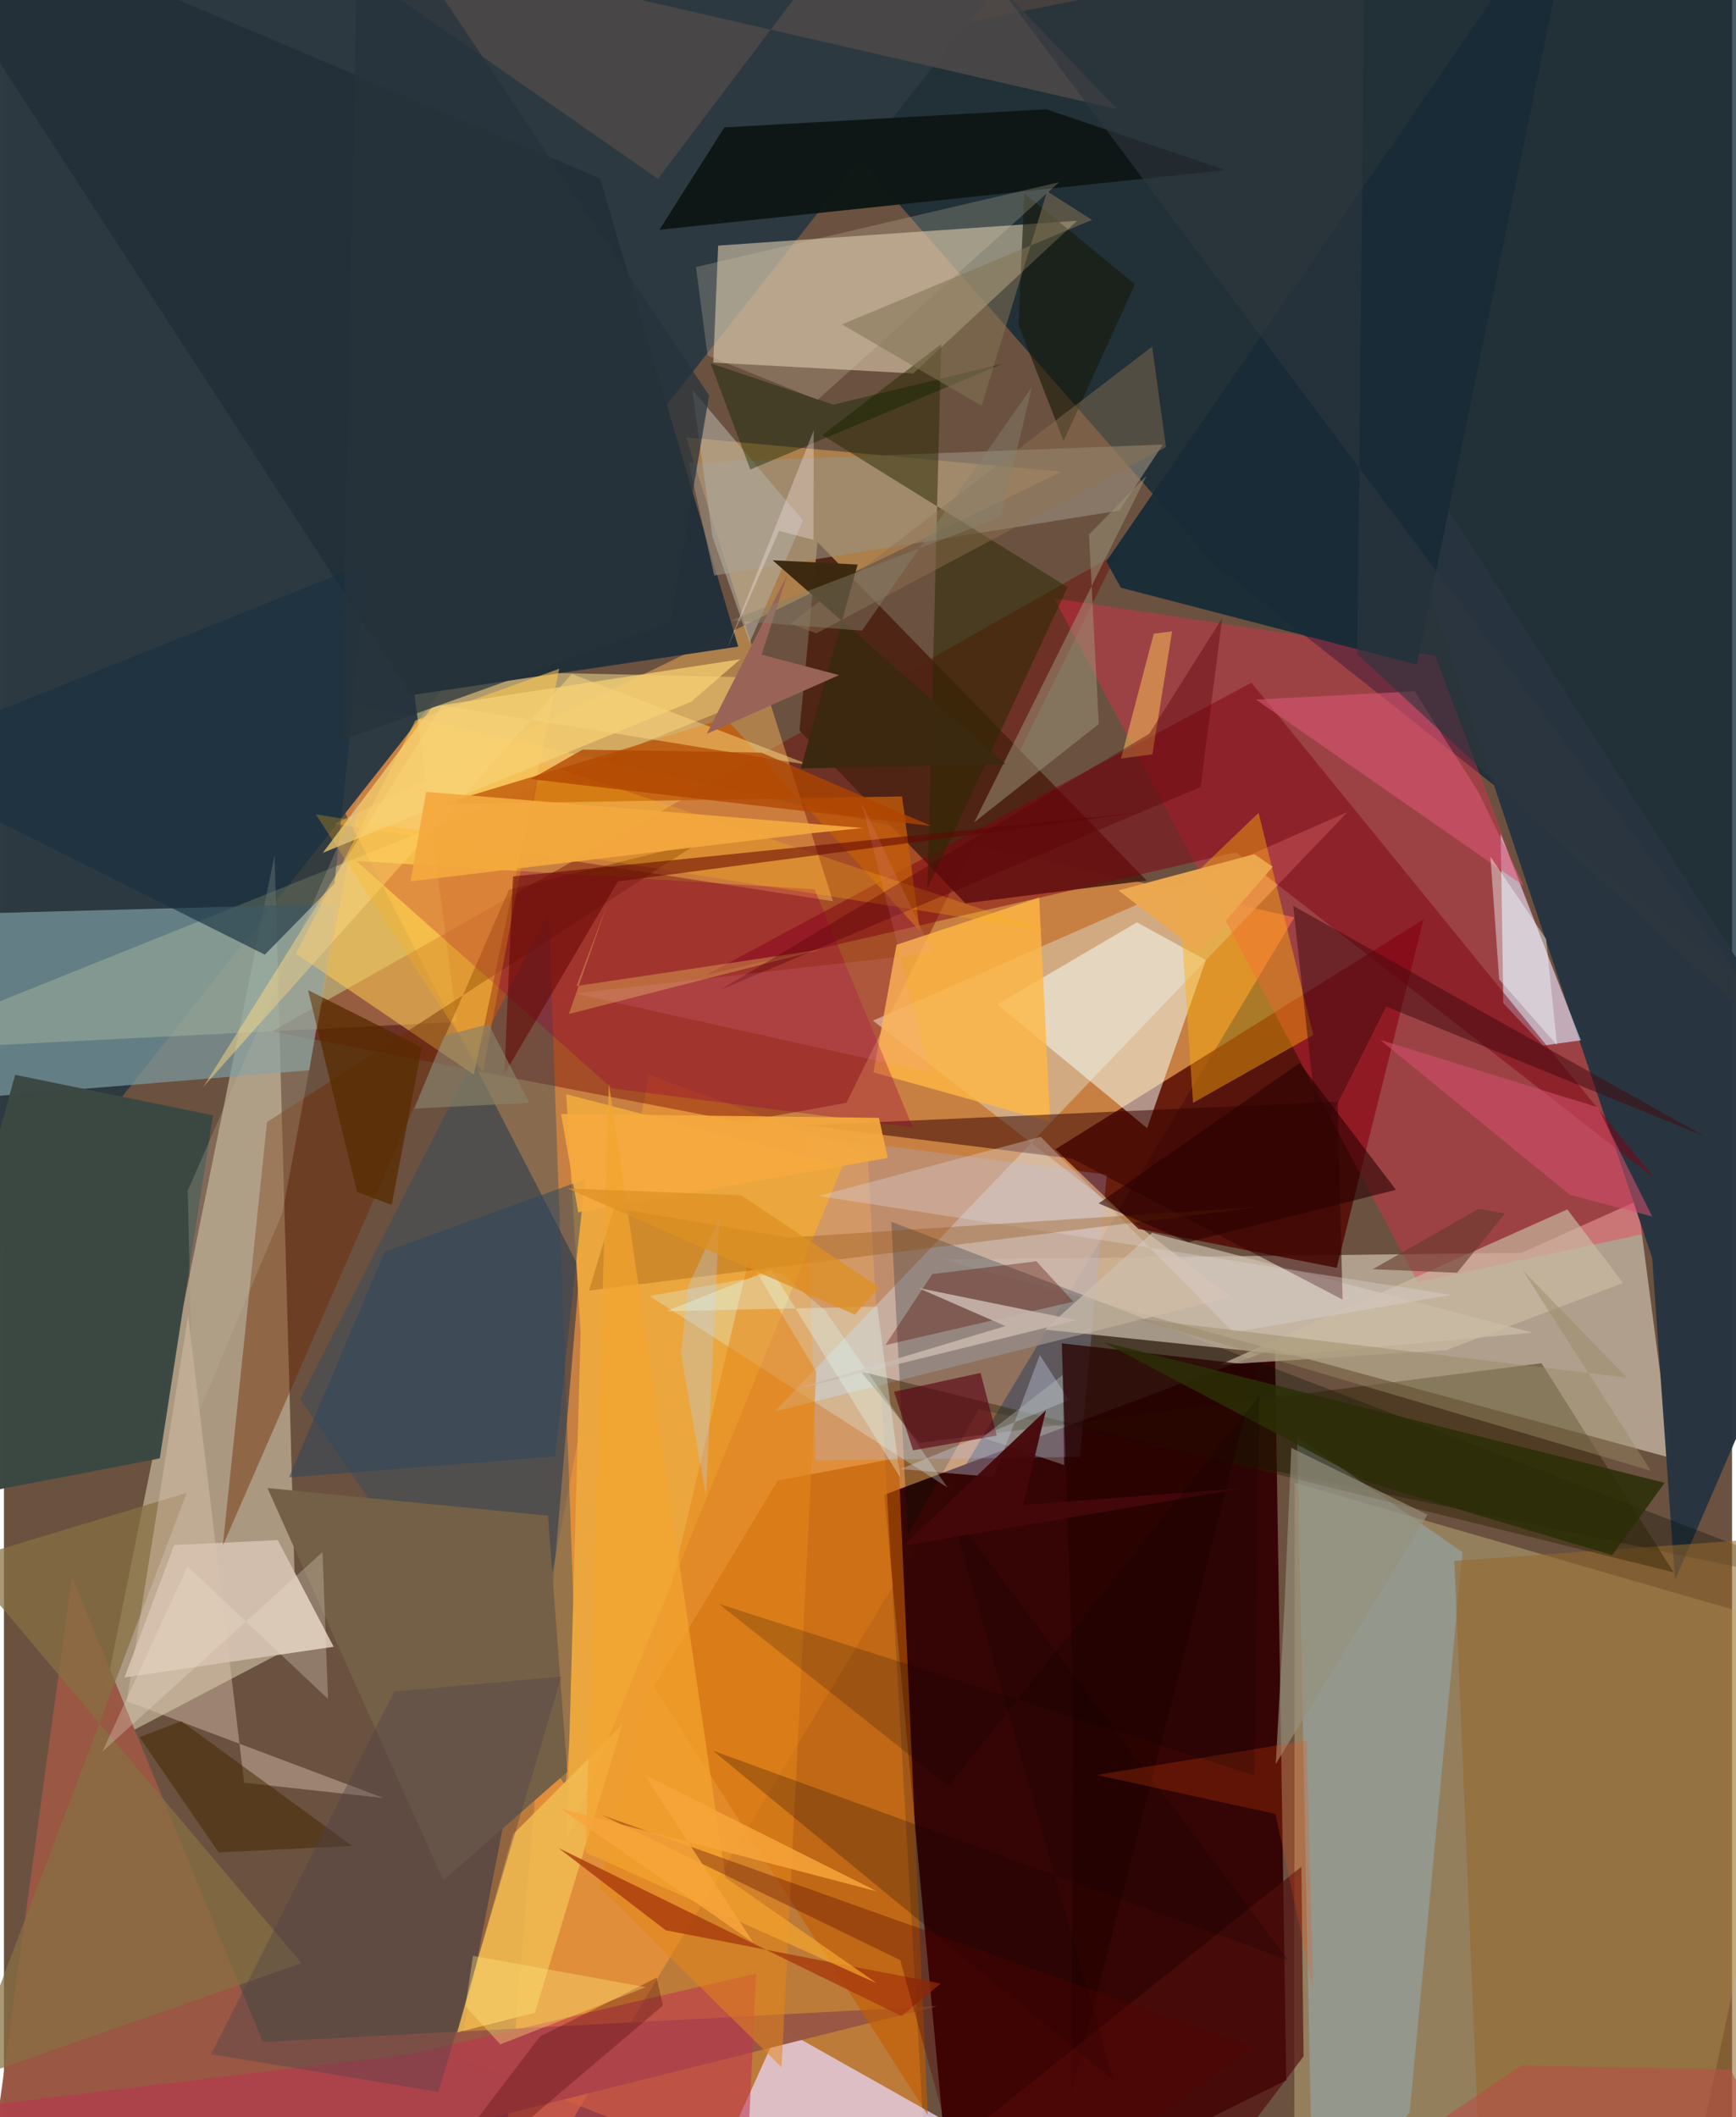 <svg xmlns="http://www.w3.org/2000/svg" width="228" height="278" viewBox="0 0 836 1024"><path fill="#6b5140" d="M0 0h836v1024H0z"/><path fill="#f89a43" fill-opacity=".651" d="M624.286 443.673l-490.492-111.23 144.795 281.4L238.6 1086z"/><path fill="#0a2535" fill-opacity=".745" d="M834.264-62l-462.26 91.204 213.213 243.284L898 519.923z"/><path fill="#340504" fill-opacity=".988" d="M614.879 652.132l5.452 353.967L459.67 1086l-33.804-363.039z"/><path fill="#f0e7d2" fill-opacity=".518" d="M454.235 609.183l279.871-3.212 56.177-25.207 16.328 124.442z"/><path fill="#2e3a42" fill-opacity=".996" d="M-33.906 646.114L504.935-38.277-62-15.046v99.163z"/><path fill="#fff4d3" fill-opacity=".435" d="M49.292 817.041l13.517 19.711 78.726-41.269-10.617-382.026z"/><path fill="#f09735" fill-opacity=".612" d="M417.738 558.09l-105.673-38.168-92.337 475.163L448.075 1086z"/><path fill="#f4efa3" fill-opacity=".294" d="M873.455 789.2l-52.944 247.589-196.291 12.593.166-332.257z"/><path fill="#fe9" fill-opacity=".471" d="M197.056 323.937l189.54 4.253L-62 508.4l281.043-14.128z"/><path fill="#710000" fill-opacity=".4" d="M356.347 542.691l-226.667-43.85 408.87-231.229-131.013 265.763z"/><path fill="#ddccae" fill-opacity=".592" d="M343.153 175.372l96.727 5.243 79.295-73.847-173.672 12.017z"/><path fill="#d3b38f" fill-opacity=".816" d="M593.407 627.326L372.73 682.758l277.203-289.97L420.4 493.642z"/><path fill="#510600" fill-opacity=".804" d="M508.626 555.87l40.18 38.486 95.93 18.855 42.015-168.52z"/><path fill="#fd2651" fill-opacity=".341" d="M683.943 620.102l-175.91-330.727 184.363 27.79L797.428 595.93z"/><path fill="#273441" fill-opacity=".98" d="M898 556.61L651.854 173.723l145.493 434.666 11.047 155.874z"/><path fill="#ffbc5a" fill-opacity=".439" d="M511.672 228.143L159.908 398.517l241.139 37.389-71.05-224.359z"/><path fill="#243039" fill-opacity=".988" d="M355.22 312.74L288.294 86.205-62-62l258.785 398.27z"/><path fill="#e3cadd" fill-opacity=".851" d="M375.204 980.622L562.374 1086H233.211h94.301z"/><path fill="#7c9ca2" fill-opacity=".69" d="M-57.925 534.594l205.619-16.965 13.358-80.48-214.304 5.76z"/><path fill="#000a06" fill-opacity=".306" d="M429.256 590.904L898 770.267 471.46 681.63l-34.197 60.578z"/><path fill="#4e2413" fill-opacity=".957" d="M465.12 436.887l-80.269-83.596 8.72-91.114L552.81 425.874z"/><path fill="#995844" fill-opacity=".984" d="M-11.517 1086l44.435-323.417 92.287 225.068 326.31-17.375z"/><path fill="#d6ecfd" fill-opacity=".62" d="M725.34 485.184l-1.264-81.862 38.755 99.855-18.208 2.516z"/><path fill="#94bace" fill-opacity=".416" d="M680.031 1021.52l25.554-270.739-80.037-55.766L633.475 1086z"/><path fill="#f5fff7" fill-opacity=".522" d="M548.096 446.121l-67.632 39.66 72.561 59.86 28.412-81.272z"/><path fill="#2c4e61" fill-opacity=".404" d="M263.472 441.028l13.168 365.554-4.963 57.063L143.26 676.74z"/><path fill="#ffca54" fill-opacity=".545" d="M141.243 461.31l57.795-112.861 69.586-24.986L227.3 519.755z"/><path fill="#c25d00" fill-opacity=".608" d="M446.942 1022.986L314.39 815.7l59.955-99.641 58.33-10.94z"/><path fill="#a5b9ff" fill-opacity=".227" d="M520.521 704.646l-127.917 1.734-4.301-157.153 145.21 18.895z"/><path fill="#d2beac" d="M132.449 744.886l27.05 51.595L58.325 811.3l24.002-64z"/><path fill="#3b4842" fill-opacity=".988" d="M75.372 705.368L-52.094 729.93 5.404 519.86l95.722 19.569z"/><path fill="#0f1716" fill-opacity=".98" d="M348.504 61.611l155.716-8.76 86.681 29.41-273.826 28.89z"/><path fill="#94692d" fill-opacity=".569" d="M898 1086l-183.55-24.662-12.784-306.382 189.909-13.612z"/><path fill="#810112" fill-opacity=".486" d="M596.036 412.203l-256.36 59.315 263.838-141.33 195.278 240.04z"/><path fill="#ffb744" fill-opacity=".796" d="M500.814 434.123l5.287 108.479-85.468-23.947 11.164-61.705z"/><path fill="#cdbfae" fill-opacity=".698" d="M621.73 655.393l-118.167-12.309 51.845-46.804 184.035 48.261z"/><path fill="#6c2a00" fill-opacity=".443" d="M244.3 430.295l-138.41 317.24 21.375-204.82L336.47 407.32z"/><path fill="#292000" fill-opacity=".416" d="M807.774 760.487l-63.97-101.149-300.912 38.524-28.5-34.574z"/><path fill="#ffb00d" fill-opacity=".435" d="M575.239 533.416l-6.847-103.261 38.568-37.003 26.47 107.419z"/><path fill="#c15b0b" fill-opacity=".808" d="M211.76 389.009l222.707-3.807 8.65 65.226-94.01-103.031z"/><path fill="#eba73e" d="M272.188 890.06l6.784-245.247-6.962-115.553 133.65 34.657z"/><path fill="#172b37" fill-opacity=".953" d="M762.308-62L533.272 271.54l7.04 12.698 143.232 37.281z"/><path fill="#340000" fill-opacity=".514" d="M516.816 560.398L388.051 544.25l257.167-11.375 2.366 95.664z"/><path fill="#736046" d="M127.469 719.714l135.708 13.368 9.331 123.926-59.947 52.5z"/><path fill="#173040" fill-opacity=".631" d="M-62 367.547l237.932-95.364-16.029 155.192-33.701 34.352z"/><path fill="#99907f" fill-opacity=".612" d="M560.68 214.989l-229.399 8.89 12.344 54.474 195.93-31.422z"/><path fill="#9c013d" fill-opacity=".325" d="M294.127 526.385L170.422 416.413l221.73 13.71 47.46 115.132z"/><path fill="#defefc" fill-opacity=".282" d="M375.626 615.601l-63.31 11.229 144.152 92.64-59.246-85.682z"/><path fill="#f1bb52" fill-opacity=".851" d="M256.86 973.47l-37.575 9.542 26.953-95.782 52.94-53.21z"/><path fill="#292800" fill-opacity=".502" d="M514.545 284l-67.796 145.823 6.665-263.397-57.506 44.02z"/><path fill="#be3351" fill-opacity=".541" d="M363.898 954.486L197.02 993.452-62 1024.708l422 11.99z"/><path fill="#4a4746" fill-opacity=".929" d="M316.369 86.529L135.092-39.748 538.58 52.818 428.58-62z"/><path fill="#cabca2" fill-opacity=".667" d="M697.753 653.01l85.514-32.454-26.953-35.618-168.071 75.152z"/><path fill="#ffdc84" fill-opacity=".478" d="M211.945 341.17l178.262 28.953-115.506-44.158L96.44 525.705z"/><path fill="#9e987c" fill-opacity=".502" d="M469.37 397.736l83.359-167.637-27.828 28.486 4.75 91.58z"/><path fill="#e48719" fill-opacity=".529" d="M392.97 663.396l-16.77 336.48-88.122-87.006 72.285-303.78z"/><path fill="#dc5675" fill-opacity=".569" d="M735.192 428.447l-129.53-90.09 76.79-3.992 31.009 49.018z"/><path fill="#440a10" fill-opacity=".522" d="M636.189 551.508l-12.497-113.391 199.15 111.534-154.24-62.86z"/><path fill="#877142" fill-opacity=".722" d="M143.958 949.54L-20.057 754.82l108.465-32.767-107.863 284.587z"/><path fill="#d6e3fc" fill-opacity=".329" d="M515.143 677.139l-14.022-21.774-22.187 59.054-45.083-3.91z"/><path fill="#b1aca1" fill-opacity=".592" d="M360.742 310.842l-18.004-51.208-9.767-71.161 53.606 63.288z"/><path fill="#dac1af" fill-opacity=".455" d="M89.114 636.304L59.37 822.834l124.389 46.831-67.549-7.424z"/><path fill="#2b455e" fill-opacity=".482" d="M184.191 605.451l97.04-35.124-14.596 134.09-128.747 10.172z"/><path fill="#280300" fill-opacity=".765" d="M511.741 649.727l5.458 165.366-.817 197.826 90.083-352.374z"/><path fill="#590c02" fill-opacity=".353" d="M517.371 629.578l-17.926-19.539-50.36 6.18-22.67 34.356z"/><path fill="#ffb515" fill-opacity=".267" d="M259.736 368.96l244.793 81.19-353.67-56.28 80.846 124.58z"/><path fill="#171a09" fill-opacity=".6" d="M547.127 137.492l-53.56-44.072-2.703 63.746 21.753 56.131z"/><path fill="#d5c8ae" fill-opacity=".251" d="M393.615 193.378L510.468 88.125l-175.7 41.025 5.612 42.797z"/><path fill="#d4506d" fill-opacity=".557" d="M771.023 535.538l-105.238-32.567 91.713 74.891 39.872 10.485z"/><path fill="#c7b5ab" fill-opacity=".898" d="M484.443 641.37l-101.275 30.507 135.628-33.342-76.589-15.631z"/><path fill="#ded3d5" fill-opacity=".361" d="M501.548 549.83l-107.48 28.605 306.305 47.836-105.656 18.115z"/><path fill="#630500" fill-opacity=".541" d="M242.096 519.417l54.892-93.105 253.016-33.4-303.738 30.995z"/><path fill="#8e4a00" fill-opacity=".306" d="M379.53 598.567l228.107-14.834-324.61 40.46 12.134-40.031z"/><path fill="#0d2400" fill-opacity=".412" d="M401.207 195.726l81.777-19.758-121.924 51.106-19.228-51.376z"/><path fill="#e4b95a" fill-opacity=".4" d="M276.994 476.885l14.983-39.762-18.707 53.324 121.475-31.143z"/><path fill="#a83a0c" fill-opacity=".788" d="M434.195 975.101L268.38 893.886l51.756 39.73 133.028 25.77z"/><path fill="#582b01" fill-opacity=".769" d="M170.798 576.447l16.768 6.34 14.593-76.241-55.05-27.658z"/><path fill="#5a0013" fill-opacity=".624" d="M430.615 673.133l41.847-9.109 7.838 30.338-40.496 7.096z"/><path fill="#907350" fill-opacity=".439" d="M392.977 306.357l169.185-90.13-6.7-48.588-175.008 134.02z"/><path fill="#442800" fill-opacity=".525" d="M85.794 832.495l82.655 60.3-64.577 3.15-38.29-55.74z"/><path fill="#500d0d" fill-opacity=".659" d="M628.723 994.587L559.454 1086H398.395l229.239-183.116z"/><path fill="#100" fill-opacity=".243" d="M621.186 947.987L343.03 846.776l193.618 159.347-78.4-274.806z"/><path fill="#2b2e07" fill-opacity=".851" d="M660.609 717.146L531.773 649.11l271.634 68.068-25.412 34.988z"/><path fill="#f6aa3f" fill-opacity=".914" d="M427.572 560.057l-4.289-19.398-153.77-1.931 8.305 47.656z"/><path fill="#3a2810" fill-opacity=".98" d="M484.373 369.605l-112.497-98.627 41.11 2.073-27.498 98.656z"/><path fill="#50424a" fill-opacity=".384" d="M269.659 810.89l-59.446 200.93-109.986-18.275 88.589-175.361z"/><path fill="#b4d0f8" fill-opacity=".306" d="M327.553 654.813l12.058 68.747 6.463-134.066-15.09 32.515z"/><path fill="#97917b" fill-opacity=".651" d="M615.256 853.2l4.13-74.58 3.405-78.321 65.87 32.323z"/><path fill="#f7ffff" fill-opacity=".416" d="M719.114 414.298l4.23 59.429 27.986 31.789-5.288-51.374z"/><path fill="#653a2b" fill-opacity=".604" d="M702.99 615.578l-40.836-1.7 51.215-29.185 12.79 2.224z"/><path fill="#bdc9bf" fill-opacity=".345" d="M512.177 667.253l-.1-2.126-38.772 30.137 39.6 13.34z"/><path fill="#f6d173" fill-opacity=".722" d="M356.224 318.846l-148.9 22.926-53.083 70.721 178.156-73.035z"/><path fill="#fdc157" fill-opacity=".518" d="M556.238 306.508l-15.846 60.368 15.182-2.038 9.535-59.488z"/><path fill="#b04500" fill-opacity=".757" d="M254.905 376.836l193.718 22.668-82.09-35.457-86.569-1.487z"/><path fill="#2f363e" fill-opacity=".612" d="M876.46 521.586L483.648-3.584 658.723-62l-4.038 378.377z"/><path fill="#540e0e" fill-opacity=".337" d="M259.255 985.038L182.31 1086l136.488-116.024-3.086-13.436z"/><path fill="#837253" fill-opacity=".553" d="M472.972 196.316l-67.535-39.417 120.916-50.535L504.66 92.52z"/><path fill="#280000" fill-opacity=".58" d="M673.396 575.487l-100.47 25.295-43.334-18.76 97.217-67.862z"/><path fill="#f4a42e" fill-opacity=".718" d="M349.086 908.175l-56.447-384.094-11.253 371.868L422.3 959.272z"/><path fill="#540300" fill-opacity=".329" d="M604.148 990.159L471.61 1086l-38.02-137.951-144.367-70.206z"/><path fill="#5a0007" fill-opacity=".388" d="M578.936 380.632l10.431-81.748-35.257 55.966-208.04 124.136z"/><path fill="#27333c" fill-opacity=".729" d="M163.14 358.106l159.309-57.092 18.694-109.74L171.68-62z"/><path fill="#e4fcf3" fill-opacity=".337" d="M422.51 631.95l-102.13 2.246 50.85-20.197 62.345 100.57z"/><path fill="#46080a" fill-opacity=".953" d="M493.01 727.937l107.037-8.185-164.81 27.709 68.865-65.397z"/><path fill="#c2b39d" fill-opacity=".251" d="M134.783 586.284l37.949-202.857-83.813 192.482 2.544 113.885z"/><path fill="#998966" fill-opacity=".467" d="M547.366 637.614l249.371 73.743-62.06-97.067 50.397 52.003z"/><path fill="#ffa1dd" fill-opacity=".125" d="M449.477 460.874L276.22 480.495l171.657 38.187-32.956-130.299z"/><path fill="#8a8168" fill-opacity=".663" d="M254.103 533.388l-19.636-38.086-21.517 5.651-14.327 35.225z"/><path fill="#eca84f" fill-opacity=".98" d="M613.806 419.23l-8.92-6.1-65.776 17.517 38.864 29.772z"/><path fill="#f4a93e" fill-opacity=".925" d="M391.388 402.932l-194.686 23.352 7.553-43.304 211.211 17.495z"/><path fill="#f6a53a" fill-opacity=".863" d="M362.45 939.505l-93.272-64.808 153.304 40.15-112.549-56.393z"/><path fill="#fa4912" fill-opacity=".22" d="M528.531 858.48l86.571 18.843 18.288 85.26-3.187-120.712z"/><path fill="#080000" fill-opacity=".188" d="M456.997 863.836L607.31 675.151l-2.453 183.532-258.978-82.93z"/><path fill="#f0e4d4" fill-opacity=".286" d="M47.637 847.198l41.151-89.567 67.977 64.078-2.648-71.036z"/><path fill="#9a6357" d="M340.028 354.908l63.937-28.375-37.446-9.916 12.463-38.668z"/><path fill="#ffe77d" fill-opacity=".365" d="M240.158 988.801l-16.934-18.495 3.68-24.315 83.6 15.123z"/><path fill="#88826e" fill-opacity=".439" d="M351.765 300.02l63.308 5.025 82.281-117.923-15.128 63.044z"/><path fill="#b84f47" fill-opacity=".6" d="M880.56 1086l-262.803-8.467 116.297-78.486 101.065 1.832z"/><path fill="#fcece7" fill-opacity=".333" d="M374.943 256.793l16.707 4.34.087-52.933-42.066 105.834z"/><path fill="#df9024" fill-opacity=".741" d="M356.588 578.054l66.737 44.57-11.666 13.254-138.891-61.068z"/></svg>